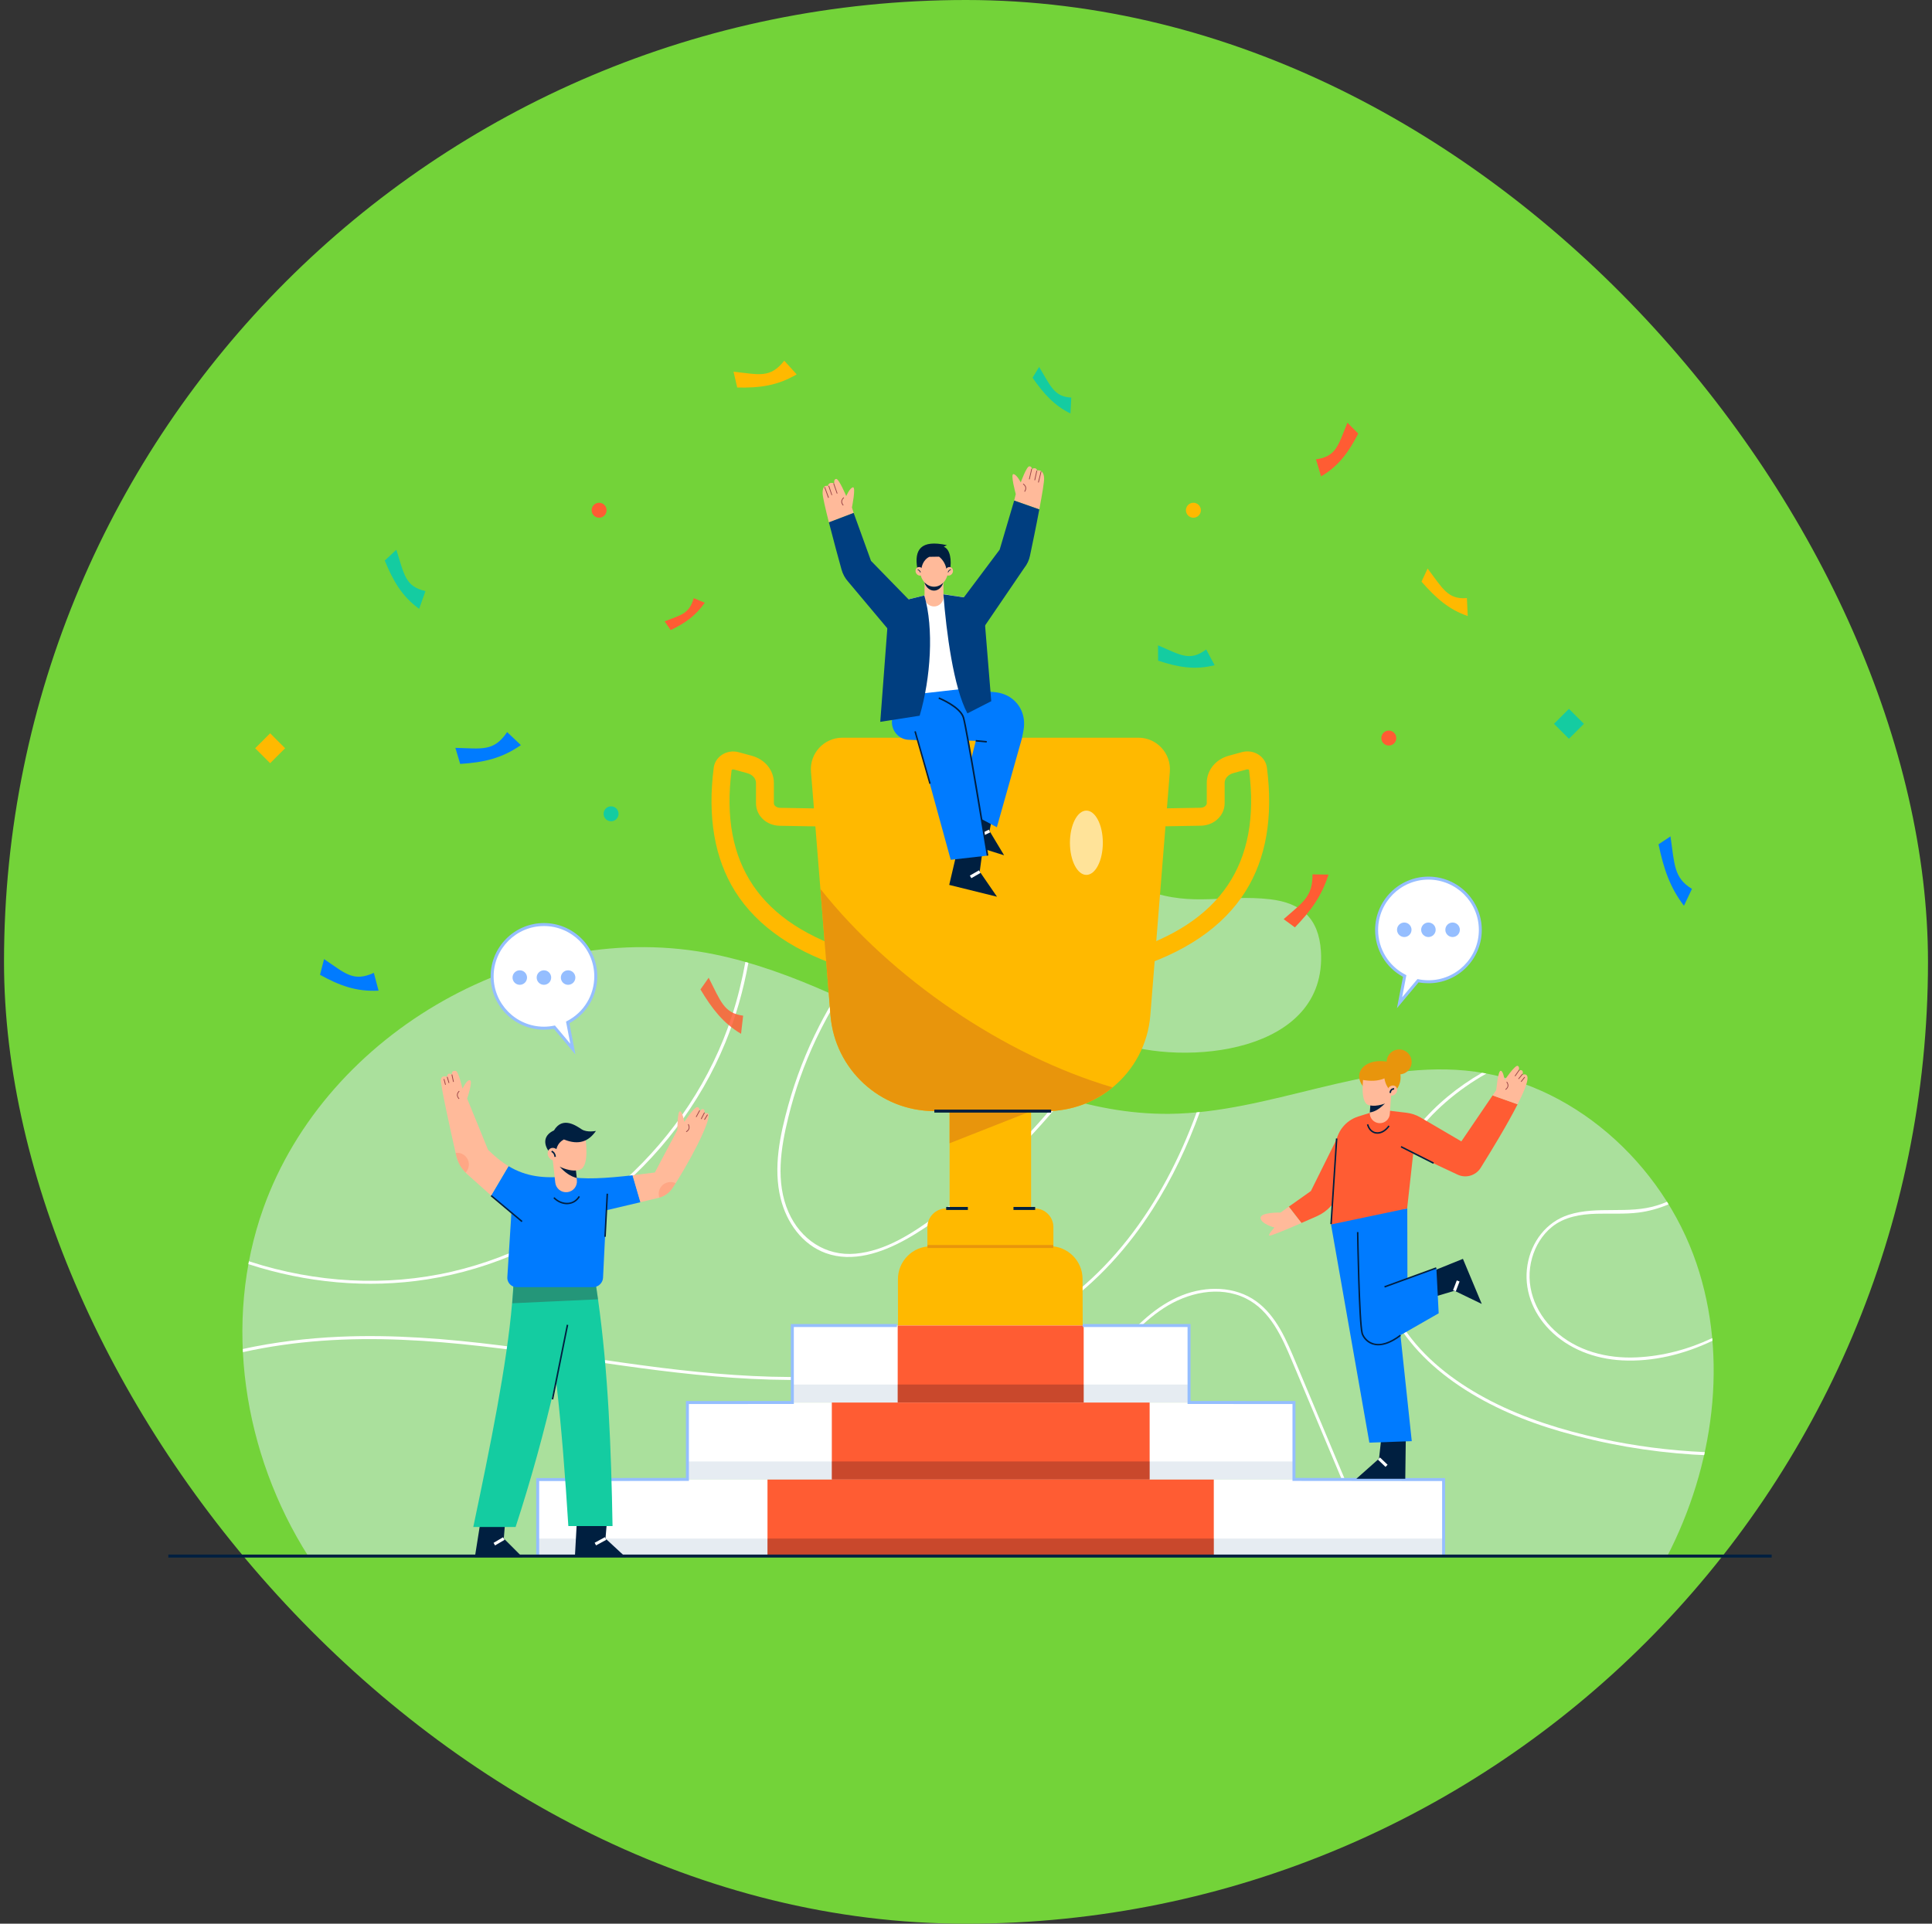 <svg width="241" height="240" viewBox="0 0 241 240" fill="none" xmlns="http://www.w3.org/2000/svg">
<rect x="0" y="0" width="241" height="240" fill="#333333" stroke="none"/>
<g id="Frame 212">
<rect x="0.5" width="240" height="240" rx="120" fill="#73D339"/>
<g id="OBJECTS">
<g id="Group">
<g id="Group_2">
<g id="Group_3">
<g id="Group_4" opacity="0.5">
<path id="Vector" d="M211.618 157.619C207.364 145.091 195.965 134.811 182.793 133.561C170.358 132.377 158.353 138.841 145.862 138.963C125.666 139.149 108.903 123.123 89.118 119.065C66.123 114.345 40.75 128.636 32.849 150.744C27.756 165.017 30.358 181.388 38.446 194.131H207.98C213.754 182.936 215.657 169.522 211.618 157.619Z" fill="#E2EDFF"/>
</g>
<g id="Group_5">
<path id="Vector_2" d="M53.279 159.615C69.669 157.059 84.221 145.361 90.49 130.053C91.805 126.835 92.738 123.505 93.354 120.119C93.233 120.081 93.102 120.044 92.981 120.016C92.561 122.292 92.02 124.55 91.292 126.77C88.736 134.634 84.007 141.695 77.897 147.246C71.824 152.759 64.389 156.788 56.386 158.645C48.102 160.566 39.343 160.025 31.264 157.423C31.19 157.404 31.124 157.376 31.05 157.348C31.022 157.469 31.003 157.591 30.984 157.712C38.149 160.044 45.816 160.781 53.279 159.615Z" fill="white"/>
<path id="Vector_3" d="M79.903 170.679C92.132 172.311 104.697 173.188 116.787 170.091C122.272 168.682 127.571 166.453 132.207 163.197C136.871 159.923 140.724 155.641 143.783 150.856C146.227 147.031 148.14 142.955 149.669 138.738C149.539 138.748 149.399 138.766 149.268 138.776C148.224 141.63 147.002 144.419 145.546 147.124C142.729 152.358 139.072 157.19 134.483 160.996C129.959 164.755 124.604 167.395 118.989 169.093C107.132 172.684 94.567 172.143 82.412 170.632C69.119 168.971 55.817 166.173 42.356 166.77C38.336 166.947 34.259 167.432 30.285 168.3C30.294 168.43 30.294 168.561 30.304 168.692C33.55 167.973 36.852 167.516 40.145 167.274C53.494 166.304 66.74 168.925 79.903 170.679Z" fill="white"/>
<path id="Vector_4" d="M199.612 179.466C194.91 178.43 190.274 176.994 185.983 174.792C181.991 172.731 178.222 169.998 175.554 166.331C172.811 162.563 171.505 158.001 171.907 153.356C172.662 144.82 178.222 137.992 185.414 133.934C185.227 133.897 185.05 133.869 184.864 133.841C178.828 137.33 174.015 142.675 172.177 149.699C171.002 154.177 171.272 158.934 173.241 163.151C175.125 167.199 178.371 170.436 182.037 172.899C185.908 175.501 190.283 177.33 194.761 178.617C200.125 180.165 205.666 181.117 211.235 181.471C211.683 181.499 212.13 181.518 212.578 181.537C212.606 181.415 212.634 181.294 212.662 181.164C208.269 180.968 203.903 180.408 199.612 179.466Z" fill="white"/>
<path id="Vector_5" d="M101.795 129.643C102.644 127.852 103.595 126.108 104.631 124.429C104.519 124.373 104.398 124.326 104.286 124.27C103.539 125.483 102.84 126.714 102.196 127.983C100.582 131.136 99.286 134.457 98.334 137.871C97.299 141.602 96.422 145.697 97.383 149.541C98.12 152.507 100.06 155.277 103.017 156.341C106.357 157.544 109.985 156.294 112.942 154.662C116.161 152.88 119.118 150.492 121.907 148.104C124.715 145.697 127.364 143.113 129.836 140.361C130.834 139.251 131.795 138.113 132.728 136.957C132.597 136.919 132.467 136.882 132.336 136.835C127.821 142.414 122.607 147.423 116.804 151.677C113.829 153.86 110.48 156.061 106.72 156.406C102.98 156.751 99.845 154.597 98.362 151.229C96.72 147.488 97.392 143.235 98.334 139.41C99.146 136.052 100.321 132.768 101.795 129.643Z" fill="white"/>
<path id="Vector_6" d="M202.32 169.718C206.191 169.923 210.071 168.962 213.616 167.274C213.607 167.162 213.598 167.05 213.588 166.938C210.65 168.328 207.478 169.186 204.167 169.344C200.454 169.522 196.667 168.552 193.905 165.977C191.415 163.654 190.165 160.268 191.116 156.928C191.536 155.445 192.376 154.055 193.579 153.076C195.146 151.807 197.17 151.481 199.129 151.425C200.892 151.369 202.665 151.499 204.418 151.275C205.696 151.108 206.946 150.762 208.141 150.249C208.075 150.147 208.01 150.035 207.945 149.932C207.553 150.1 207.161 150.249 206.76 150.371C203.141 151.527 199.269 150.408 195.678 151.555C192.87 152.451 191.004 154.96 190.538 157.815C190.043 160.809 191.163 163.719 193.252 165.865C195.641 168.309 198.943 169.54 202.32 169.718Z" fill="white"/>
<path id="Vector_7" d="M166.702 182.05C165.023 178.057 163.344 174.055 161.674 170.063C160.498 167.264 159.267 164.223 156.73 162.367C154.053 160.417 150.424 160.417 147.429 161.611C144.258 162.88 141.739 165.343 139.584 167.927C135.303 173.076 132.224 179.195 130.517 185.66C129.789 188.43 129.304 191.266 129.09 194.121H129.472C130.116 185.762 132.998 177.572 137.886 170.725C139.883 167.927 142.215 165.137 145.116 163.234C148.101 161.275 152.084 160.333 155.424 161.994C158.474 163.514 159.92 166.835 161.17 169.802C162.728 173.514 164.286 177.218 165.844 180.93C167.691 185.324 169.538 189.718 171.375 194.111H171.776C170.088 190.1 168.4 186.07 166.702 182.05Z" fill="white"/>
</g>
</g>
<g id="Group_6" opacity="0.5">
<path id="Vector_8" d="M150.834 112.181C148.418 112.256 145.983 112.153 143.176 111.136C137.187 108.963 129.724 112.526 129.668 119.439C129.631 124.802 134.566 128.356 139.136 129.989C147.756 133.077 165.61 131.454 164.771 118.646C164.5 114.551 162.327 112.638 158.4 112.19C155.629 111.873 153.232 112.116 150.834 112.181Z" fill="#E2EDFF"/>
</g>
</g>
<g id="Group_7">
<g id="Group_8">
<g id="Group_9">
<path id="Vector_9" d="M183.085 76.855C180.734 76.043 179.13 74.635 177.32 72.564L178.085 70.931C179.988 73.45 180.604 74.812 182.983 74.616L183.085 76.855Z" fill="#FFB900"/>
</g>
</g>
<g id="Group_10">
<g id="Group_11">
<path id="Vector_10" d="M210.058 113.002C208.314 110.726 207.53 108.394 206.887 105.335L208.379 104.346C208.892 107.881 208.799 109.532 211.056 110.894L210.058 113.002Z" fill="#007BFF"/>
</g>
</g>
<g id="Group_12">
<g id="Group_13">
<path id="Vector_11" d="M151.515 82.993C149.043 83.609 146.981 83.254 144.462 82.424L144.453 80.512C147.252 81.696 148.399 82.573 150.461 81.025L151.515 82.993Z" fill="#14CCA1"/>
</g>
</g>
<g id="Group_14">
<g id="Group_15">
<path id="Vector_12" d="M87.916 75.195C86.749 76.856 85.434 77.751 83.662 78.61L82.906 77.518C84.968 76.707 85.966 76.604 86.535 74.626L87.916 75.195Z" fill="#FF5C33"/>
</g>
</g>
<g id="Group_16">
<g id="Group_17">
<path id="Vector_13" d="M47.222 123.593C44.442 123.733 42.362 122.968 39.918 121.615L40.422 119.656C43.062 121.419 44.041 122.548 46.634 121.373L47.222 123.593Z" fill="#007BFF"/>
</g>
</g>
<g id="Group_18">
<g id="Group_19">
<path id="Vector_14" d="M52.287 75.961C50.17 74.422 49.059 72.528 47.996 69.935L49.442 68.582C50.422 71.642 50.524 73.172 53.071 73.741L52.287 75.961Z" fill="#14CCA1"/>
</g>
</g>
<g id="Group_20">
<g id="Group_21">
<path id="Vector_15" d="M64.976 92.957C62.57 94.636 60.312 95.121 57.402 95.307L56.805 93.302C60.107 93.376 61.581 93.815 63.26 91.334L64.976 92.957Z" fill="#007BFF"/>
</g>
</g>
<g id="Group_22">
<g id="Group_23">
<path id="Vector_16" d="M99.377 46.707C96.97 48.125 94.76 48.405 91.961 48.349L91.504 46.371C94.666 46.707 96.056 47.248 97.829 45L99.377 46.707Z" fill="#FFB900"/>
</g>
</g>
<g id="Group_24">
<path id="Vector_17" d="M133.53 51.587C131.525 50.598 130.219 49.162 128.801 47.128L129.622 45.775C131.086 48.219 131.515 49.497 133.633 49.6L133.53 51.587Z" fill="#14CCA1"/>
</g>
<g id="Group_25">
<g id="Group_26">
<path id="Vector_18" d="M164.791 59.433C166.992 58.136 168.205 56.447 169.427 54.097L168.083 52.735C166.917 55.533 166.722 56.951 164.156 57.306L164.791 59.433Z" fill="#FF5C33"/>
</g>
</g>
<g id="Group_27" opacity="0.837">
<g id="Group_28">
<path id="Vector_19" d="M92.44 128.974C90.22 127.659 88.849 125.895 87.375 123.442L88.401 121.978C89.894 124.897 90.295 126.399 92.701 126.716L92.44 128.974Z" fill="#FF5C33"/>
</g>
</g>
<g id="Group_29">
<g id="Group_30">
<path id="Vector_20" d="M165.722 109.114C164.836 111.856 163.483 113.675 161.524 115.7L160.125 114.674C162.485 112.575 163.735 111.931 163.726 109.086L165.722 109.114Z" fill="#FF5C33"/>
</g>
</g>
<path id="Vector_21" d="M74.734 64.59C75.249 64.59 75.666 64.172 75.666 63.657C75.666 63.142 75.249 62.724 74.734 62.724C74.218 62.724 73.801 63.142 73.801 63.657C73.801 64.172 74.218 64.59 74.734 64.59Z" fill="#FF5C33"/>
<path id="Vector_22" d="M148.866 64.59C149.382 64.59 149.799 64.172 149.799 63.657C149.799 63.142 149.382 62.724 148.866 62.724C148.351 62.724 147.934 63.142 147.934 63.657C147.934 64.172 148.351 64.59 148.866 64.59Z" fill="#FFB900"/>
<path id="Vector_23" d="M173.241 93.013C173.757 93.013 174.174 92.596 174.174 92.08C174.174 91.565 173.757 91.147 173.241 91.147C172.726 91.147 172.309 91.565 172.309 92.08C172.309 92.596 172.726 93.013 173.241 93.013Z" fill="#FF5C33"/>
<path id="Vector_24" d="M76.226 102.463C76.741 102.463 77.159 102.045 77.159 101.53C77.159 101.015 76.741 100.597 76.226 100.597C75.711 100.597 75.293 101.015 75.293 101.53C75.293 102.045 75.711 102.463 76.226 102.463Z" fill="#14CCA1"/>
<path id="Vector_25" d="M33.699 91.483L31.832 93.35L33.699 95.217L35.565 93.35L33.699 91.483Z" fill="#FFB900"/>
<path id="Vector_26" d="M195.71 88.436L193.844 90.303L195.71 92.169L197.577 90.303L195.71 88.436Z" fill="#14CCA1"/>
</g>
<g id="Group_31">
<path id="Vector_27" d="M131.402 156.763L115.684 156.782V153.116C115.684 151.819 116.728 150.765 118.025 150.765L129.051 150.756C130.348 150.756 131.402 151.801 131.402 153.097V156.763Z" fill="#FFB900"/>
<path id="Vector_28" d="M128.621 134.851H118.453V152.855H128.621V134.851Z" fill="#FFB900"/>
<path id="Vector_29" d="M118.453 142.631V134.851H128.621L128.612 138.629L118.453 142.631Z" fill="#E8950C"/>
<path id="Vector_30" d="M141.028 120.961L140.375 118.816C152.278 115.215 157.325 107.762 155.804 96.045C155.785 96.026 155.664 95.952 155.506 95.998L153.864 96.446C153.211 96.623 152.763 97.118 152.763 97.668V100.206C152.763 101.745 151.466 102.976 149.806 103.013C148.09 103.051 145.151 103.097 144.769 103.097V100.859C145.039 100.859 146.905 100.821 149.769 100.775C150.179 100.765 150.534 100.504 150.534 100.206V97.668C150.534 96.092 151.644 94.73 153.285 94.282L154.927 93.834C155.646 93.638 156.41 93.76 157.026 94.17C157.586 94.543 157.95 95.122 158.034 95.756C158.836 101.913 157.94 107.118 155.366 111.204C152.586 115.644 147.763 118.928 141.028 120.961Z" fill="#FFB900"/>
<path id="Vector_31" d="M106.039 120.961C99.304 118.927 94.481 115.644 91.701 111.213C89.136 107.118 88.24 101.922 89.033 95.765C89.117 95.131 89.481 94.552 90.041 94.179C90.656 93.769 91.421 93.648 92.14 93.844L93.781 94.291C95.423 94.739 96.533 96.092 96.533 97.677V100.215C96.533 100.513 96.888 100.775 97.298 100.784C100.162 100.84 102.028 100.868 102.298 100.868V103.107C101.907 103.107 98.968 103.051 97.261 103.023C95.601 102.995 94.304 101.763 94.304 100.215V97.677C94.304 97.127 93.865 96.633 93.203 96.456L91.561 96.008C91.403 95.961 91.281 96.036 91.263 96.073C89.752 107.771 94.798 115.224 106.701 118.825L106.039 120.961Z" fill="#FFB900"/>
<path id="Vector_32" d="M145.928 96.278L143.494 126.661C143.205 130.299 141.423 133.498 138.792 135.662C136.544 137.509 133.662 138.62 130.537 138.62H116.553C109.781 138.62 104.137 133.414 103.596 126.661L102.337 110.896L101.162 96.278C100.975 93.993 102.785 92.034 105.08 92.034H142.001C144.296 92.034 146.106 93.993 145.928 96.278Z" fill="#FFB900"/>
<path id="Vector_33" d="M138.791 135.662C136.543 137.509 133.661 138.619 130.536 138.619H116.552C109.78 138.619 104.136 133.414 103.595 126.66L102.336 110.896C111.189 122.09 125.312 131.688 138.791 135.662Z" fill="#E8950C"/>
<path id="Vector_34" d="M131.122 138.433H116.551V138.806H131.122V138.433Z" fill="#001F40"/>
<path id="Vector_35" d="M120.733 150.579H118.027V150.952H120.733V150.579Z" fill="#001F40"/>
<path id="Vector_36" d="M129.127 150.579H126.422V150.952H129.127V150.579Z" fill="#001F40"/>
<path id="Vector_37" d="M135.058 165.653L112.017 165.681L112.008 159.599C112.008 157.332 113.845 155.485 116.112 155.485L130.926 155.466C133.193 155.466 135.04 157.304 135.04 159.571L135.058 165.653Z" fill="#FFB900"/>
<path id="Vector_38" d="M131.386 155.327H115.695V155.7H131.386V155.327Z" fill="#E8950C"/>
<path id="Vector_39" opacity="0.6" d="M135.517 109.151C136.651 109.151 137.569 107.355 137.569 105.14C137.569 102.925 136.651 101.129 135.517 101.129C134.384 101.129 133.465 102.925 133.465 105.14C133.465 107.355 134.384 109.151 135.517 109.151Z" fill="white"/>
</g>
<g id="Group_32">
<path id="Vector_40" d="M180.078 184.588H67.074V194.197H180.078V184.588Z" fill="white"/>
<path id="Vector_41" d="M161.412 174.98H85.75V184.589H161.412V174.98Z" fill="white"/>
<path id="Vector_42" d="M148.323 165.372H98.836V174.98H148.323V165.372Z" fill="white"/>
<path id="Vector_43" d="M151.41 184.588H95.738V194.197H151.41V184.588Z" fill="#FF5C33"/>
<path id="Vector_44" d="M143.407 174.98H103.762V184.589H143.407V174.98Z" fill="#FF5C33"/>
<path id="Vector_45" d="M135.18 165.372H111.98V174.98H135.18V165.372Z" fill="#FF5C33"/>
<path id="Vector_46" opacity="0.1" d="M111.98 172.732H98.836V174.971H111.98V172.732Z" fill="#003E80"/>
<path id="Vector_47" opacity="0.1" d="M148.323 172.732H135.18V174.971H148.323V172.732Z" fill="#003E80"/>
<path id="Vector_48" opacity="0.3" d="M135.18 172.732H111.98V174.971H135.18V172.732Z" fill="#4A191B"/>
<path id="Vector_49" opacity="0.1" d="M103.754 182.331H85.75V184.57H103.754V182.331Z" fill="#003E80"/>
<path id="Vector_50" opacity="0.1" d="M161.402 182.331H143.398V184.57H161.402V182.331Z" fill="#003E80"/>
<path id="Vector_51" opacity="0.3" d="M143.407 182.331H103.762V184.57H143.407V182.331Z" fill="#4A191B"/>
<path id="Vector_52" opacity="0.1" d="M95.74 191.949H67.074V194.188H95.74V191.949Z" fill="#003E80"/>
<path id="Vector_53" opacity="0.1" d="M180.076 191.949H151.41V194.188H180.076V191.949Z" fill="#003E80"/>
<path id="Vector_54" opacity="0.3" d="M151.41 191.949H95.738V194.188H151.41V191.949Z" fill="#4A191B"/>
<path id="Vector_55" d="M67.26 194.187H66.887V184.402L85.562 184.383V174.794L98.65 174.784V165.186H111.887V165.559H99.023V175.158L85.935 175.167V184.756L67.26 184.775V194.187Z" fill="#95BEFF"/>
<path id="Vector_56" d="M180.264 194.187H179.891V184.775L161.225 184.756V175.167L148.137 175.158V165.559H135.059V165.186H148.51V174.784L161.598 174.794V184.383L180.264 184.402V194.187Z" fill="#95BEFF"/>
</g>
<g id="Group_33">
<g id="Group_34">
<g id="Group_35">
<path id="Vector_57" d="M121.214 100.39L119.824 104.998L125.253 106.705L123.434 103.674L123.966 101.015L121.214 100.39Z" fill="#001F40"/>
<path id="Vector_58" d="M123.347 103.51L122.25 104.049L122.415 104.384L123.511 103.844L123.347 103.51Z" fill="white"/>
</g>
<path id="Vector_59" d="M120.254 85.988L124.078 86.352C124.862 86.426 125.636 86.688 126.252 87.173C127.465 88.115 127.94 89.579 127.679 91.072C127.614 91.454 127.53 91.818 127.474 92.117L124.349 103.208L119.61 100.68L121.728 92.425L116.914 92.275L114.293 86.772L115.244 82.378L120.254 85.988Z" fill="#007BFF"/>
</g>
<g id="Group_36">
<g id="Group_37">
<path id="Vector_60" d="M119.591 105.353L118.406 110.4L124.367 111.874L122.212 108.739L122.604 105.838L119.591 105.353Z" fill="#001F40"/>
<path id="Vector_61" d="M122.121 108.582L120.98 109.237L121.166 109.56L122.307 108.905L122.121 108.582Z" fill="white"/>
</g>
<path id="Vector_62" d="M114.498 92.341L118.593 107.266L123.192 106.744L120.505 90.923C120.244 89.542 120.188 88.693 118.08 87.648L115.822 86.398L115.244 82.378L111.82 84.607L111.27 89.85C111.139 91.119 112.081 92.238 113.331 92.294L114.498 92.341Z" fill="#007BFF"/>
</g>
<path id="Vector_63" d="M120.449 85.904L113.63 86.678C112.865 86.762 112.184 86.221 112.091 85.456L110.906 75.363L116.587 73.973L122.613 74.878L121.503 84.841C121.447 85.4 121.009 85.839 120.449 85.904Z" fill="white"/>
<g id="Group_38">
<path id="Vector_64" d="M106.27 63.311C106.27 63.311 106.802 60.709 106.391 60.802C105.981 60.895 105.561 61.893 105.561 61.893C105.561 61.893 104.656 59.729 104.311 59.748C103.966 59.766 104.069 60.317 104.069 60.317C104.069 60.317 103.425 60.009 103.257 60.643C103.257 60.643 102.613 60.335 102.613 61.52C102.613 61.949 102.958 63.442 103.397 65.168L106.485 63.992L106.27 63.311Z" fill="#FFBA9A"/>
<path id="Vector_65" d="M108.65 69.972L106.486 63.992L103.398 65.168C103.939 67.294 104.62 69.785 104.975 71.063C105.134 71.623 105.413 72.145 105.805 72.574L111.999 79.953L114.676 76.156L108.65 69.972Z" fill="#003E80"/>
<g id="Group_39">
<path id="Vector_66" d="M105.154 63.077C104.846 62.714 104.874 62.368 105.229 62.042L105.294 62.107C104.977 62.397 104.958 62.695 105.229 63.012L105.154 63.077Z" fill="#974245"/>
<path id="Vector_67" d="M104.033 60.29L103.945 60.32L104.386 61.589L104.474 61.559L104.033 60.29Z" fill="#974245"/>
<path id="Vector_68" d="M103.724 61.781L103.332 60.624L103.425 60.596L103.808 61.753L103.724 61.781Z" fill="#974245"/>
<path id="Vector_69" d="M103.305 62.117L102.82 60.774L102.904 60.746L103.399 62.08L103.305 62.117Z" fill="#974245"/>
</g>
</g>
<g id="Group_40">
<path id="Vector_70" d="M130.242 59.635C130.177 58.459 129.375 58.693 129.375 58.693C129.216 58.18 128.713 58.525 128.713 58.525C128.713 58.525 128.741 58.18 128.395 58.18C128.05 58.18 127.332 60.185 127.332 60.185C127.332 60.185 126.847 59.215 126.427 59.15C126.007 59.084 126.707 61.641 126.707 61.641L126.511 62.443L129.645 63.544C129.991 61.715 130.27 60.083 130.242 59.635Z" fill="#FFBA9A"/>
<path id="Vector_71" d="M126.51 62.452L124.7 68.572L119.477 75.54L122.462 78.646L127.76 70.866C128.124 70.409 128.376 69.877 128.488 69.299C128.749 68.049 129.253 65.661 129.644 63.553L126.51 62.452Z" fill="#003E80"/>
<g id="Group_41">
<path id="Vector_72" d="M127.844 61.361L127.769 61.305C128.003 60.959 127.947 60.661 127.602 60.409L127.658 60.334C128.049 60.624 128.115 60.969 127.844 61.361Z" fill="#974245"/>
<path id="Vector_73" d="M128.655 58.48L128.352 59.788L128.442 59.809L128.746 58.501L128.655 58.48Z" fill="#974245"/>
<path id="Vector_74" d="M129.29 58.711L129.027 59.904L129.118 59.924L129.381 58.731L129.29 58.711Z" fill="#974245"/>
<path id="Vector_75" d="M129.578 60.204L129.484 60.176L129.83 58.795L129.913 58.814L129.578 60.204Z" fill="#974245"/>
</g>
</g>
<g id="Group_42">
<path id="Vector_76" d="M116.513 75.662C115.86 75.662 115.328 75.13 115.328 74.477V72.378H117.688V74.477C117.688 75.13 117.166 75.662 116.513 75.662Z" fill="#FFBA9A"/>
<path id="Vector_77" d="M117.663 72.676C117.29 73.992 115.779 74.047 115.312 72.676H117.663Z" fill="#001F40"/>
<path id="Vector_78" d="M116.514 73.199C117.477 73.199 118.258 72.288 118.258 71.165C118.258 70.042 117.477 69.132 116.514 69.132C115.551 69.132 114.77 70.042 114.77 71.165C114.77 72.288 115.551 73.199 116.514 73.199Z" fill="#FFBA9A"/>
<path id="Vector_79" d="M114.908 71.203C115.011 69.803 115.934 69.468 115.934 69.468L117.137 69.449C117.632 69.822 118.052 70.522 118.08 71.249L118.49 71.231C118.751 69.859 118.518 68.516 117.725 68.208L118.117 68.012C114.843 67.285 114.031 68.6 114.423 70.895L114.908 71.203Z" fill="#001F40"/>
<g id="Group_43">
<path id="Vector_80" d="M115.134 71.072C115.265 71.342 115.171 71.659 114.938 71.771C114.696 71.883 114.397 71.752 114.266 71.482C114.136 71.211 114.229 70.894 114.462 70.782C114.705 70.67 115.003 70.801 115.134 71.072Z" fill="#FFBA9A"/>
<path id="Vector_81" d="M114.778 71.417C114.722 71.258 114.62 71.156 114.461 71.1L114.489 71.025C114.675 71.09 114.797 71.212 114.862 71.398L114.778 71.417Z" fill="#001F40"/>
</g>
<g id="Group_44">
<path id="Vector_82" d="M117.95 71.072C117.819 71.342 117.913 71.659 118.146 71.771C118.388 71.883 118.687 71.752 118.818 71.482C118.948 71.211 118.855 70.894 118.622 70.782C118.379 70.67 118.081 70.801 117.95 71.072Z" fill="#FFBA9A"/>
<path id="Vector_83" d="M118.293 71.417L118.219 71.389C118.284 71.202 118.405 71.081 118.592 71.016L118.62 71.09C118.452 71.156 118.349 71.258 118.293 71.417Z" fill="#001F40"/>
</g>
</g>
<path id="Vector_84" d="M115.299 74.29C116.512 78.376 116.101 84.617 114.721 89.29L109.805 90.055L110.915 75.363L115.299 74.29Z" fill="#003E80"/>
<path id="Vector_85" d="M117.68 74.15C118.053 78.88 118.93 85.727 120.674 89.001L123.65 87.481L122.624 74.878L117.68 74.15Z" fill="#003E80"/>
<path id="Vector_86" d="M123.089 106.762C123.061 106.604 120.495 90.876 120.085 89.542C119.684 88.246 117.09 87.182 117.062 87.173L117.137 86.996C117.249 87.042 119.842 88.096 120.271 89.477C120.691 90.82 123.182 106.072 123.285 106.725L123.089 106.762Z" fill="#001F40"/>
<path id="Vector_87" d="M114.238 91.217L114.059 91.268L115.924 97.798L116.103 97.746L114.238 91.217Z" fill="#001F40"/>
<path id="Vector_88" d="M123.078 92.639L121.707 92.509L121.726 92.322L123.097 92.453L123.078 92.639Z" fill="#001F40"/>
</g>
<g id="Group_45">
<g id="Group_46">
<g id="Group_47">
<g id="Group_48">
<g id="Group_49">
<g id="Group_50">
<path id="Vector_89" d="M59.934 189.852L59.234 194.264H65.167L62.844 191.941L63.022 189.749L59.934 189.852Z" fill="#001F40"/>
<path id="Vector_90" d="M62.748 191.789L61.566 192.484L61.756 192.805L62.938 192.11L62.748 191.789Z" fill="white"/>
</g>
<path id="Vector_91" d="M72.183 157.79C72.099 158.312 72.015 158.835 71.912 159.348C71.754 160.318 71.576 161.288 71.409 162.24C70.784 165.672 70.103 168.993 69.356 172.202C69.356 172.202 69.356 172.202 69.356 172.212C67.882 178.704 66.185 184.768 64.319 190.505H59.039C61.166 180.365 63.218 170.337 63.88 162.575C63.983 161.437 64.048 160.337 64.076 159.301L72.183 157.79Z" fill="#14CCA1"/>
</g>
<g id="Group_51">
<g id="Group_52">
<path id="Vector_92" d="M71.967 189.647L71.715 194.181L78.04 194.265L75.53 191.942L75.717 189.75L71.967 189.647Z" fill="#001F40"/>
<path id="Vector_93" d="M75.454 191.777L74.176 192.473L74.354 192.8L75.632 192.104L75.454 191.777Z" fill="white"/>
</g>
<path id="Vector_94" d="M76.409 190.392H70.896C70.504 184.123 70.037 177.995 69.366 172.211C69.366 172.211 69.366 172.211 69.366 172.202C68.974 168.806 68.508 165.523 67.948 162.398C67.771 161.39 67.575 160.401 67.379 159.422L71.922 159.347L74.179 159.31C74.329 160.234 74.469 161.166 74.599 162.099C75.877 171.222 76.241 180.756 76.409 190.392Z" fill="#14CCA1"/>
</g>
</g>
<path id="Vector_95" opacity="0.3" d="M74.598 162.1L71.408 162.249L67.947 162.408L63.898 162.594C64.001 161.456 64.066 160.355 64.094 159.32L72.182 157.799C72.098 158.322 72.014 158.844 71.912 159.357L74.169 159.32C74.328 160.234 74.468 161.167 74.598 162.1Z" fill="#4A191B"/>
<path id="Vector_96" d="M69.011 174.6L68.824 174.563L70.699 165.262L70.886 165.3L69.011 174.6Z" fill="#001F40"/>
</g>
<g id="Group_53">
<path id="Vector_97" d="M70.728 146.755C67.939 147.054 65.654 146.821 63.434 145.487L61.27 149.153L63.788 151.401L63.285 159.339C63.257 159.806 63.508 160.244 63.928 160.459C64.087 160.543 64.264 160.58 64.451 160.58H73.984C74.507 160.58 74.964 160.254 75.15 159.769C75.197 159.647 75.215 159.526 75.225 159.405L75.635 150.991L79.908 149.983L78.928 146.625C75.644 146.998 72.715 147.203 70.728 146.755Z" fill="#007BFF"/>
<g id="Group_54">
<path id="Vector_98" d="M63.424 145.488L61.259 149.154L58.265 146.476C58.2 146.42 58.134 146.355 58.069 146.29C57.491 145.702 57.08 144.965 56.903 144.154C56.875 144.051 56.856 143.939 56.828 143.827C56.166 140.907 54.925 135.226 54.991 134.723C55.075 134.051 55.765 134.34 55.765 134.34C55.821 133.697 56.353 134.042 56.353 134.042C56.353 133.678 56.474 133.585 56.838 133.603C57.202 133.622 57.687 135.823 57.687 135.823C57.687 135.823 58.228 134.676 58.62 134.769C59.021 134.853 58.274 137.064 58.274 137.064L60.877 143.445C61.754 144.312 62.584 144.975 63.424 145.488Z" fill="#FFBA9A"/>
<path id="Vector_99" opacity="0.2" d="M58.487 145.282C58.487 145.674 58.328 146.038 58.077 146.299C57.498 145.712 57.088 144.975 56.911 144.163C56.883 144.06 56.864 143.949 56.836 143.837C56.901 143.827 56.957 143.827 57.023 143.827C57.834 143.818 58.487 144.471 58.487 145.282Z" fill="#FF5C33"/>
<g id="Group_55">
<path id="Vector_100" d="M57.239 137.12C56.913 136.775 56.922 136.43 57.258 136.085L57.323 136.15C57.025 136.458 57.015 136.757 57.304 137.055L57.239 137.12Z" fill="#974245"/>
<path id="Vector_101" d="M56.52 134.984L56.324 134.07L56.417 134.042L56.613 134.965L56.52 134.984Z" fill="#974245"/>
<path id="Vector_102" d="M55.962 135.124L55.738 134.368L55.832 134.34L56.055 135.096L55.962 135.124Z" fill="#974245"/>
<path id="Vector_103" d="M55.426 134.609L55.336 134.633L55.527 135.345L55.617 135.32L55.426 134.609Z" fill="#974245"/>
</g>
</g>
<g id="Group_56">
<path id="Vector_104" d="M84.281 147.623C84.244 147.697 84.197 147.763 84.15 147.828L83.871 148.248C83.488 148.817 82.919 149.227 82.257 149.414C82.219 149.423 82.182 149.432 82.145 149.442L79.878 149.983L78.898 146.625C79.803 146.513 80.736 146.401 81.688 146.279L84.496 140.972C84.496 140.972 84.496 138.714 84.803 138.649C85.111 138.574 85.363 139.964 85.363 139.964C85.363 139.964 86.576 138.126 86.958 138.126C87.341 138.126 87.238 138.649 87.238 138.649C87.238 138.649 87.593 138.21 87.807 138.416C87.919 138.528 87.9 138.919 87.9 138.919C87.9 138.919 88.04 138.789 88.311 138.901C88.852 139.115 87.154 143.024 84.281 147.623Z" fill="#FFBA9A"/>
<path id="Vector_105" opacity="0.2" d="M84.28 147.623C84.243 147.698 84.196 147.763 84.15 147.828L83.87 148.248C83.487 148.817 82.918 149.227 82.256 149.414C82.2 149.255 82.172 149.097 82.172 148.929C82.172 148.117 82.825 147.474 83.627 147.474C83.86 147.464 84.084 147.52 84.28 147.623Z" fill="#FF5C33"/>
<g id="Group_57">
<path id="Vector_106" d="M85.617 141.241L85.57 141.157C85.934 140.943 86.009 140.663 85.813 140.281L85.897 140.234C86.111 140.672 86.018 141.008 85.617 141.241Z" fill="#974245"/>
<path id="Vector_107" d="M86.877 139.376L86.793 139.339L87.241 138.508L87.325 138.555L86.877 139.376Z" fill="#974245"/>
<path id="Vector_108" d="M87.51 139.628L87.426 139.581L87.836 138.788L87.92 138.825L87.51 139.628Z" fill="#974245"/>
<path id="Vector_109" d="M87.911 139.721L87.836 139.665L88.218 139.04L88.302 139.087L87.911 139.721Z" fill="#974245"/>
</g>
</g>
<path id="Vector_110" d="M61.327 149.095L61.207 149.238L65.059 152.469L65.179 152.326L61.327 149.095Z" fill="#001F40"/>
<path id="Vector_111" d="M75.569 154.302L75.383 154.293L75.663 148.92L75.849 148.929L75.569 154.302Z" fill="#001F40"/>
<path id="Vector_112" d="M70.729 150.244C70.123 150.244 69.498 149.974 69.031 149.489L69.162 149.358C69.647 149.862 70.3 150.114 70.925 150.048C71.447 149.993 71.895 149.694 72.184 149.218L72.343 149.312C72.026 149.834 71.531 150.16 70.944 150.226C70.878 150.235 70.804 150.244 70.729 150.244Z" fill="#001F40"/>
</g>
<g id="Group_58">
<path id="Vector_113" d="M70.766 148.732C70.02 148.816 69.349 148.284 69.265 147.538L68.91 144.339L71.606 144.04L71.96 147.24C72.044 147.977 71.513 148.648 70.766 148.732Z" fill="#FFBA9A"/>
<path id="Vector_114" d="M69.812 145.542C70.428 146.251 71.137 146.755 71.949 146.969L71.753 145.244L69.812 145.542Z" fill="#001F40"/>
<path id="Vector_115" d="M73.041 142.081C73.041 142.081 73.563 145.477 72.369 145.915C71.259 146.326 69.804 145.542 69.804 145.542L68.824 142.687L70.093 141.531L73.041 142.081Z" fill="#FFBA9A"/>
<path id="Vector_116" d="M69.348 143.732C69.413 143.079 69.674 142.52 70.337 142.156C72.268 142.939 73.471 142.342 74.339 141.092C74.339 141.092 73.238 141.326 72.566 140.897C71.904 140.467 70.188 139.217 69.105 141.027C67.594 141.727 67.911 142.949 68.527 143.732H69.348Z" fill="#001F40"/>
<g id="Group_59">
<path id="Vector_117" d="M69.454 144.693C69.788 144.5 69.877 144.028 69.653 143.641C69.428 143.253 68.975 143.095 68.641 143.289C68.306 143.483 68.217 143.954 68.442 144.342C68.667 144.73 69.12 144.887 69.454 144.693Z" fill="#FFBA9A"/>
<path id="Vector_118" d="M69.161 144.34C69.143 144.041 69.012 143.836 68.769 143.715L68.853 143.547C69.152 143.696 69.32 143.957 69.339 144.321L69.161 144.34Z" fill="#001F40"/>
</g>
</g>
</g>
<g id="Group_60">
<g id="Group_61">
<path id="Vector_119" d="M67.853 115.337C71.425 115.337 74.317 118.229 74.317 121.801C74.317 124.301 72.89 126.475 70.81 127.548L71.454 130.878L69.149 128.135C68.73 128.219 68.291 128.266 67.844 128.266C64.271 128.266 61.379 125.374 61.379 121.801C61.388 118.238 64.28 115.337 67.853 115.337Z" fill="white"/>
<path id="Vector_120" d="M71.781 131.559L69.086 128.35C68.684 128.425 68.265 128.462 67.854 128.462C64.188 128.462 61.203 125.477 61.203 121.811C61.203 118.145 64.188 115.16 67.854 115.16C71.52 115.16 74.505 118.145 74.505 121.811C74.505 124.264 73.171 126.484 71.026 127.66L71.781 131.559ZM69.225 127.94L71.138 130.216L70.606 127.454L70.727 127.389C72.826 126.307 74.132 124.162 74.132 121.811C74.132 118.35 71.315 115.533 67.854 115.533C64.393 115.533 61.576 118.35 61.576 121.811C61.576 125.272 64.393 128.089 67.854 128.089C68.283 128.089 68.703 128.042 69.123 127.958L69.225 127.94Z" fill="#95BEFF"/>
</g>
<g id="Group_62">
<path id="Vector_121" d="M64.838 122.864C65.338 122.864 65.743 122.459 65.743 121.959C65.743 121.459 65.338 121.054 64.838 121.054C64.339 121.054 63.934 121.459 63.934 121.959C63.934 122.459 64.339 122.864 64.838 122.864Z" fill="#95BEFF"/>
<path id="Vector_122" d="M67.85 122.864C68.35 122.864 68.755 122.459 68.755 121.959C68.755 121.459 68.35 121.054 67.85 121.054C67.35 121.054 66.945 121.459 66.945 121.959C66.945 122.459 67.35 122.864 67.85 122.864Z" fill="#95BEFF"/>
<path id="Vector_123" d="M70.866 122.864C71.365 122.864 71.771 122.459 71.771 121.959C71.771 121.459 71.365 121.054 70.866 121.054C70.366 121.054 69.961 121.459 69.961 121.959C69.961 122.459 70.366 122.864 70.866 122.864Z" fill="#95BEFF"/>
</g>
</g>
</g>
<g id="Group_63">
<g id="Group_64">
<g id="Group_65">
<path id="Vector_124" d="M167.411 140.757L163.521 148.593L160.77 150.542L162.346 152.576C163.064 152.259 163.755 151.96 164.286 151.727C164.939 151.438 165.527 151.009 166.012 150.477L168.895 147.305L167.411 140.757Z" fill="#FF5C33"/>
<path id="Vector_125" d="M159.734 151.279C159.734 151.279 157.169 151.214 157.244 151.979C157.318 152.697 158.97 153.145 158.97 153.145C158.97 153.145 158.055 154.134 158.373 154.153C158.634 154.162 160.574 153.35 162.337 152.585L160.761 150.552L159.734 151.279Z" fill="#FFBA9A"/>
</g>
<g id="Group_66">
<path id="Vector_126" d="M175.361 179.339L175.296 184.489H169.195L172.022 181.979L172.339 179.087L175.361 179.339Z" fill="#001F40"/>
<path id="Vector_127" d="M172.144 181.836L171.887 182.105L172.831 183.007L173.089 182.738L172.144 181.836Z" fill="white"/>
</g>
<g id="Group_67">
<path id="Vector_128" d="M177.711 158.984L182.487 157.053L184.838 162.678L181.433 161.036L178.644 161.867L177.711 158.984Z" fill="#001F40"/>
<path id="Vector_129" d="M181.721 159.743L181.254 160.962L181.602 161.096L182.069 159.876L181.721 159.743Z" fill="white"/>
</g>
<path id="Vector_130" d="M166.031 152.763L170.817 179.983L176.106 179.797L172.86 149.386L166.031 152.763Z" fill="#007BFF"/>
<path id="Vector_131" d="M169.305 151.382L169.78 165.627C169.808 166.457 170.293 167.203 171.049 167.558C171.711 167.875 172.476 167.847 173.111 167.483L179.463 163.845L179.174 158.201L175.564 159.545L175.545 150.767L169.305 151.382Z" fill="#007BFF"/>
<g id="Group_68">
<path id="Vector_132" d="M182.291 142.398L177.197 139.413C176.656 139.096 176.059 138.9 175.444 138.825L172.16 138.434L169.436 139.292C167.832 139.795 166.712 141.232 166.61 142.911L166.031 152.762L175.528 150.766L176.283 143.947L181.768 146.521C182.813 147.044 184.082 146.689 184.707 145.691C185.957 143.685 188 140.346 189.306 137.771L186.19 136.661L182.291 142.398Z" fill="#FF5C33"/>
<path id="Vector_133" d="M189.904 134.087C189.904 134.087 190.063 133.676 189.848 133.546C189.643 133.415 189.41 133.648 189.41 133.648C189.41 133.648 189.643 133.079 189.307 132.977C188.971 132.874 187.684 134.758 187.684 134.758C187.684 134.758 187.525 133.574 187.19 133.592C186.854 133.611 186.648 135.99 186.648 135.99L186.191 136.661L189.307 137.771C190.072 136.26 190.585 135.01 190.548 134.451C190.501 133.826 189.904 134.087 189.904 134.087Z" fill="#FFBA9A"/>
<g id="Group_69">
<path id="Vector_134" d="M187.833 135.971L187.777 135.897C188.113 135.645 188.15 135.346 187.908 135.001L187.983 134.945C188.262 135.337 188.206 135.682 187.833 135.971Z" fill="#974245"/>
<path id="Vector_135" d="M189.02 134.283L188.945 134.227L189.477 133.462L189.552 133.518L189.02 134.283Z" fill="#974245"/>
<path id="Vector_136" d="M189.892 133.968L189.383 134.576L189.454 134.636L189.963 134.027L189.892 133.968Z" fill="#974245"/>
<path id="Vector_137" d="M190.164 134.346L189.707 134.924L189.78 134.982L190.237 134.404L190.164 134.346Z" fill="#974245"/>
</g>
</g>
<g id="Group_70">
<path id="Vector_138" d="M174.705 134.601C174.621 135.814 173.586 136.962 172.261 136.868C170.936 136.775 169.462 135.385 169.546 134.172C169.63 132.96 170.992 132.335 172.317 132.381C174.173 132.437 174.789 133.389 174.705 134.601Z" fill="#E8950C"/>
<path id="Vector_139" d="M172.036 140.124C171.346 140.077 170.823 139.48 170.87 138.79L171.066 135.945L173.566 136.113L173.37 138.958C173.333 139.648 172.726 140.171 172.036 140.124Z" fill="#FFBA9A"/>
<path id="Vector_140" d="M172.783 137.633C172.214 138.23 171.599 138.688 170.871 138.79L170.974 137.438L172.783 137.633Z" fill="#001F40"/>
<path id="Vector_141" d="M170.079 134.284C170.079 134.284 169.594 137.512 170.695 137.857C171.796 138.202 173.167 137.503 173.167 137.503L173.437 135.058L173.129 133.473L170.079 134.284Z" fill="#FFBA9A"/>
<path id="Vector_142" d="M173.389 136.048C173.081 135.702 172.773 135.124 172.698 134.536C171.905 134.882 170.944 134.919 169.844 134.704L170.17 133.688L172.586 133.23L173.827 133.585L173.389 136.048Z" fill="#E8950C"/>
<g id="Group_71">
<path id="Vector_143" d="M174.127 136.415C174.353 136.128 174.334 135.735 174.083 135.537C173.832 135.339 173.445 135.412 173.219 135.699C172.992 135.986 173.012 136.38 173.263 136.577C173.514 136.775 173.901 136.702 174.127 136.415Z" fill="#FFBA9A"/>
<path id="Vector_144" d="M173.511 136.355L173.324 136.346C173.362 135.87 173.66 135.758 173.903 135.749L173.912 135.936C173.66 135.936 173.539 136.066 173.511 136.355Z" fill="#001F40"/>
</g>
<path id="Vector_145" d="M175.801 133.389C176.3 132.689 176.137 131.716 175.437 131.216C174.736 130.717 173.763 130.88 173.264 131.581C172.764 132.281 172.927 133.254 173.628 133.753C174.329 134.253 175.301 134.09 175.801 133.389Z" fill="#E8950C"/>
</g>
<path id="Vector_146" d="M166.132 152.726L165.945 152.707L166.645 142.026L166.832 142.045L166.132 152.726Z" fill="#001F40"/>
<path id="Vector_147" d="M178.78 145.198L174.723 143.145L174.807 142.978L178.864 145.03L178.78 145.198Z" fill="#001F40"/>
<path id="Vector_148" d="M171.823 141.447C171.748 141.447 171.674 141.438 171.599 141.429C171.077 141.336 170.676 140.925 170.508 140.3L170.685 140.253C170.834 140.804 171.179 141.168 171.627 141.242C172.168 141.336 172.765 141.018 173.194 140.412L173.344 140.515C172.933 141.102 172.364 141.447 171.823 141.447Z" fill="#001F40"/>
<path id="Vector_149" d="M171.934 167.847C171.644 167.847 171.402 167.8 171.197 167.735C170.329 167.446 169.919 166.709 169.825 166.364C169.452 165.002 169.266 154.181 169.266 153.714H169.452C169.452 153.826 169.639 164.974 170.012 166.317C170.114 166.681 170.525 167.315 171.262 167.558C172.185 167.865 173.351 167.502 174.648 166.513L174.76 166.662C173.557 167.576 172.624 167.847 171.934 167.847Z" fill="#001F40"/>
<path id="Vector_150" d="M179.125 158.107L172.676 160.461L172.74 160.637L179.189 158.282L179.125 158.107Z" fill="#001F40"/>
</g>
<g id="Group_72">
<g id="Group_73">
<path id="Vector_151" d="M178.187 109.554C174.614 109.554 171.723 112.446 171.723 116.018C171.723 118.518 173.15 120.692 175.23 121.765L174.586 125.095L176.891 122.352C177.31 122.436 177.749 122.483 178.197 122.483C181.769 122.483 184.661 119.591 184.661 116.018C184.652 112.455 181.76 109.554 178.187 109.554Z" fill="white"/>
<path id="Vector_152" d="M174.259 125.776L175.015 121.867C172.86 120.701 171.535 118.472 171.535 116.018C171.535 112.352 174.52 109.367 178.186 109.367C181.852 109.367 184.837 112.352 184.837 116.018C184.837 119.684 181.852 122.669 178.186 122.669C177.776 122.669 177.356 122.632 176.955 122.557L174.259 125.776ZM178.186 109.74C174.725 109.74 171.908 112.557 171.908 116.018C171.908 118.378 173.214 120.515 175.313 121.597L175.434 121.662L174.903 124.423L176.815 122.147L176.927 122.166C177.337 122.25 177.767 122.296 178.196 122.296C181.656 122.296 184.474 119.479 184.474 116.018C184.474 112.557 181.647 109.74 178.186 109.74Z" fill="#95BEFF"/>
</g>
<g id="Group_74">
<path id="Vector_153" d="M175.17 116.903C175.67 116.903 176.075 116.498 176.075 115.999C176.075 115.499 175.67 115.094 175.17 115.094C174.671 115.094 174.266 115.499 174.266 115.999C174.266 116.498 174.671 116.903 175.17 116.903Z" fill="#95BEFF"/>
<path id="Vector_154" d="M178.182 116.903C178.682 116.903 179.087 116.498 179.087 115.999C179.087 115.499 178.682 115.094 178.182 115.094C177.682 115.094 177.277 115.499 177.277 115.999C177.277 116.498 177.682 116.903 178.182 116.903Z" fill="#95BEFF"/>
<path id="Vector_155" d="M181.198 116.903C181.698 116.903 182.103 116.498 182.103 115.999C182.103 115.499 181.698 115.094 181.198 115.094C180.698 115.094 180.293 115.499 180.293 115.999C180.293 116.498 180.698 116.903 181.198 116.903Z" fill="#95BEFF"/>
</g>
</g>
</g>
<path id="Vector_156" d="M221 193.946H21V194.319H221V193.946Z" fill="#001F40"/>
</g>
</g>
</g>
</svg>
